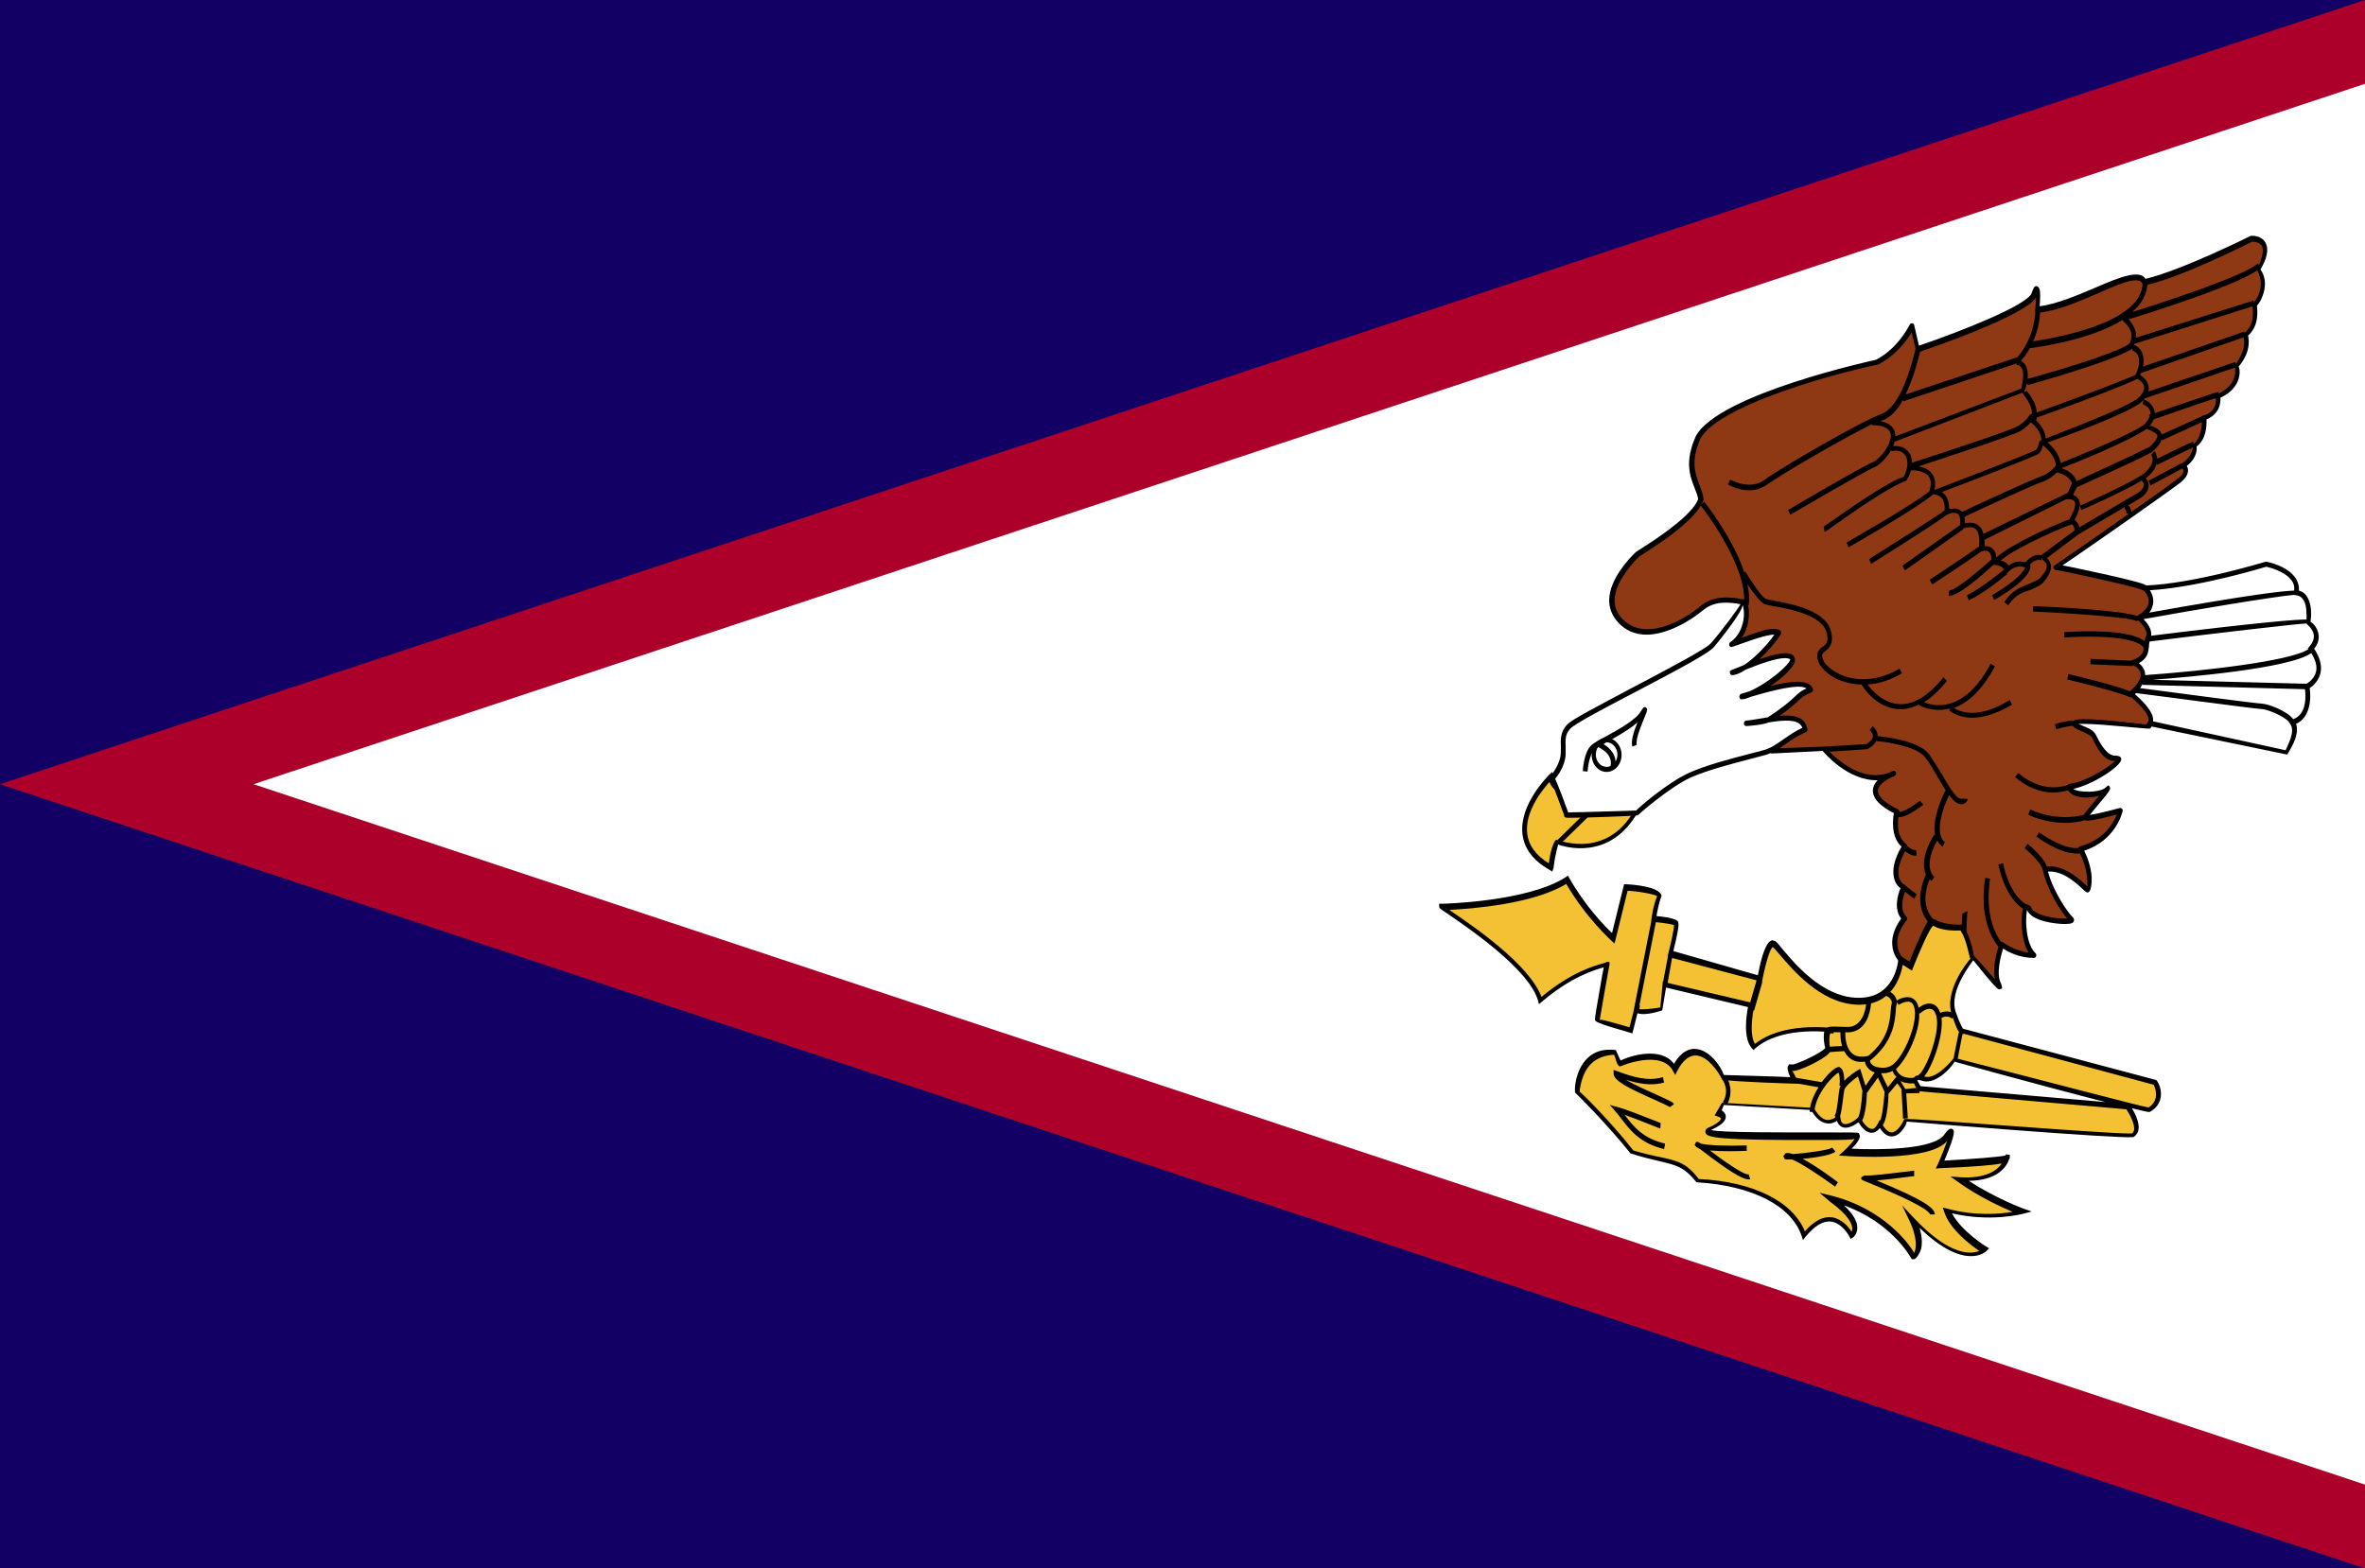 <svg width="202" height="134" viewBox="0 0 202 134" fill="none" xmlns="http://www.w3.org/2000/svg">
<path d="M202 0H0V134H202V0Z" fill="#120065"/>
<path d="M202 0L0 67L202 134V0Z" fill="#AC002B"/>
<path fill-rule="evenodd" clip-rule="evenodd" d="M202 7.16V126.84L21.654 67L202 7.16Z" fill="white"/>
<path fill-rule="evenodd" clip-rule="evenodd" d="M162.408 82.029C162.408 82.029 160.943 80.671 162.68 78.449C161.73 77.523 162.598 75.795 162.598 75.795C162.598 75.795 160.997 75.116 162.68 72.308C161.459 71.382 162.001 69.345 162.001 69.345C162.001 69.345 158.04 67.679 161.784 66.074C158.718 67.586 155.842 64.006 155.842 64.006L151.364 64.16C150.604 59.932 144.716 63.605 149.085 51.446C147.945 51.23 146.67 50.828 145.394 51.908C144.119 52.958 140.51 55.242 138.366 52.958C136.222 50.674 139.777 47.403 139.831 47.341C139.886 47.279 144.58 44.533 145.258 42.712C145.204 41.354 143.712 40.274 145.041 37.311C146.588 34.503 156.004 31.849 160.292 30.923C162.381 29.843 163.304 27.806 163.304 27.806L163.765 29.781C163.765 29.781 173.263 26.571 173.724 25.059C174.185 23.547 173.941 26.448 173.941 26.448C177.686 26.078 182.435 22.405 183.086 24.072C186.234 23.393 192.258 20.337 192.258 20.337C192.258 20.337 194.32 20.276 192.855 22.837C193.778 24.504 192.584 25.954 192.502 25.954C192.448 25.954 192.909 27.621 191.715 28.546C192.122 29.997 190.983 31.139 190.983 31.139C190.983 31.139 191.525 32.898 189.382 33.793C189.571 35.305 188.188 35.614 188.188 35.614C188.188 35.614 188.405 37.218 187.455 37.897C187.455 39.101 186.397 39.718 186.397 39.718C186.397 39.718 187.075 40.181 186.125 40.922C185.175 41.693 175.488 48.452 175.488 48.39C175.488 48.328 182.57 49.841 183.059 50.149C183.52 50.458 188.866 54.501 188.866 54.501L183.466 62.093C183.466 62.093 177.442 61.321 177.17 61.722C176.899 62.093 178.446 62.247 178.771 62.864C179.097 63.481 179.64 64.932 180.698 64.778C181.756 64.623 178.69 66.969 176.682 67.216C176.682 68.049 179.233 68.141 179.884 67.432C180.562 66.753 178.283 69.407 178.012 69.777C177.74 70.147 181.024 69.252 181.024 69.252C181.024 69.252 180.481 71.752 177.605 72.524C178.744 74.653 178.283 76.011 178.202 76.011C178.147 76.011 176.329 73.882 174.592 74.252C175.054 76.32 176.465 78.202 176.872 78.511C177.279 78.82 173.724 78.727 173.263 77.585C172.801 76.443 172.394 80.332 173.67 81.535C172.204 81.597 170.929 80.609 170.929 80.609C170.929 80.609 170.061 82.893 170.658 84.035C171.255 85.177 168.595 81.751 168.595 81.751L163.521 84.189L162.408 82.029Z" fill="#8F3814"/>
<path d="M170.766 84.529C170.658 84.529 170.495 84.498 168.46 81.937L163.602 84.436C163.521 84.498 163.412 84.436 163.358 84.344L162.218 82.153C162.218 82.153 161.676 81.628 161.621 80.733C161.567 79.992 161.839 79.252 162.381 78.48C161.73 77.647 162.11 76.382 162.327 75.888C162.137 75.764 161.893 75.487 161.784 75.055C161.594 74.345 161.784 73.419 162.408 72.339C161.486 71.475 161.676 69.993 161.757 69.469C161.269 69.222 159.993 68.543 159.966 67.586C159.966 67.247 160.102 66.938 160.373 66.66C157.795 66.722 155.76 64.253 155.679 64.16L151.337 64.376C151.228 64.346 151.147 64.315 151.12 64.191C150.876 62.895 150.116 62.401 149.329 61.877C147.646 60.797 145.91 59.685 148.759 51.631H148.705C147.592 51.415 146.398 51.353 145.476 52.124C144.336 53.081 142.355 54.223 140.645 54.223C139.669 54.223 138.854 53.884 138.203 53.174C137.688 52.618 137.443 51.97 137.443 51.26C137.47 49.47 139.153 47.711 139.669 47.218C139.696 47.187 139.723 47.156 139.967 47.002C143.712 44.656 144.797 43.329 145.041 42.65C145.014 42.372 144.879 42.033 144.716 41.632C144.336 40.644 143.875 39.41 144.851 37.249C146.832 33.639 160.102 30.768 160.238 30.738C162.191 29.719 163.087 27.744 163.114 27.744C163.141 27.651 163.223 27.621 163.331 27.621C163.412 27.621 163.494 27.682 163.494 27.775L163.901 29.534C167.537 28.299 173.209 26.047 173.534 25.028C173.67 24.627 173.751 24.442 173.941 24.442C174.213 24.534 174.321 24.689 174.213 26.17C175.786 25.954 177.523 25.183 179.07 24.534C181.132 23.64 182.76 23.022 183.249 23.825C186.369 23.084 192.177 20.183 192.231 20.152C192.475 20.121 193.235 20.152 193.533 20.8C193.778 21.325 193.642 22.066 193.072 23.022C193.723 23.948 193.398 24.997 193.153 25.522C193.153 25.553 192.964 25.923 192.774 26.108C192.828 26.695 192.909 27.898 192.014 28.67C192.312 30.09 191.335 31.17 191.2 31.324C191.308 31.355 191.661 33.052 189.653 33.978C189.707 35.089 188.975 35.645 188.459 35.83C188.486 36.324 188.459 37.527 187.618 38.144C187.699 38.978 187.102 39.564 186.777 39.811C186.831 39.903 186.885 40.027 186.885 40.181C186.885 40.521 186.695 40.829 186.315 41.169C185.637 41.724 178.256 46.909 176.166 48.298C177.876 48.637 182.788 49.687 183.222 49.964C183.683 50.273 188.839 54.13 189.056 54.316C189.11 54.346 189.137 54.408 189.137 54.47C189.137 54.532 189.137 54.593 189.083 54.655L183.656 62.247C183.439 62.309 179.613 61.846 177.984 61.846C177.74 61.846 177.577 61.846 177.496 61.877C177.605 61.877 177.767 61.938 177.876 62C178.31 62.185 178.799 62.37 178.988 62.741L179.151 63.049C179.45 63.667 180.047 64.593 180.671 64.562C181.078 64.562 181.159 64.716 181.186 64.839C181.214 65.457 178.717 67.061 177.089 67.401C177.523 67.74 179.396 67.74 179.857 67.277C179.884 67.247 180.074 67.092 180.101 67.092C180.345 67.401 180.345 67.401 179.206 68.759C178.934 69.067 178.69 69.407 178.5 69.623C179.368 69.499 181.051 69.037 181.051 69.037C181.105 69.006 181.187 69.037 181.241 69.098C181.295 69.16 181.322 69.222 181.295 69.314C181.268 69.407 180.725 71.814 178.012 72.678C178.907 74.499 178.663 75.795 178.5 76.104C178.473 76.165 178.364 76.258 178.283 76.258C178.229 76.258 178.039 76.104 178.012 76.073C177.577 75.672 176.275 74.345 174.918 74.468C175.434 76.32 176.682 78.048 177.035 78.357C177.116 78.418 177.17 78.573 177.143 78.665C177.089 78.85 176.953 78.943 176.356 78.943C175.596 78.943 173.534 78.727 173.127 77.739C173.127 77.77 173.019 78.357 173.073 79.128C173.1 79.622 173.236 80.856 173.86 81.443C173.914 81.504 173.941 81.597 173.914 81.69C173.887 81.782 173.806 81.844 173.724 81.844C172.476 81.844 171.499 81.319 171.092 81.042C170.902 81.628 170.468 83.202 170.902 84.004C170.929 84.066 171.038 84.375 170.983 84.467L170.766 84.529ZM161.621 66.382C160.807 66.753 160.373 67.185 160.4 67.586C160.4 68.265 161.649 68.944 162.083 69.129C162.191 69.16 162.246 69.283 162.218 69.407C162.218 69.438 161.73 71.32 162.815 72.123C162.87 72.153 162.897 72.215 162.897 72.277C162.897 72.339 162.897 72.4 162.87 72.462C162.273 73.481 162.029 74.345 162.191 74.962C162.327 75.456 162.707 75.61 162.707 75.61C162.761 75.641 162.815 75.672 162.815 75.764C162.843 75.826 162.843 75.888 162.815 75.95C162.815 75.98 162.029 77.554 162.843 78.326C162.87 78.357 162.897 78.418 162.897 78.48C162.897 78.542 162.87 78.603 162.843 78.634C162.273 79.344 162.001 80.054 162.056 80.702C162.11 81.443 162.544 81.875 162.571 81.875L163.657 83.973L168.568 81.628C169.301 82.4 169.979 83.202 170.414 83.696C170.088 82.461 170.766 80.702 170.793 80.609C170.821 80.548 170.875 80.486 170.929 80.486C170.983 80.455 171.038 80.486 171.092 80.517C171.092 80.517 172.069 81.258 173.263 81.381C172.584 80.27 172.584 78.295 172.801 77.585C172.991 76.999 173.453 77.4 173.507 77.554C173.751 78.171 175.325 78.48 176.383 78.48C176.465 78.48 176.519 78.48 176.573 78.48C175.976 77.801 174.891 76.104 174.484 74.345C174.457 74.283 174.484 74.221 174.511 74.159C174.538 74.098 174.592 74.067 174.647 74.067C176.221 73.727 177.794 75.27 178.283 75.733C178.256 75.672 178.473 74.437 177.523 72.647C177.496 72.586 177.496 72.493 177.523 72.431C177.55 72.37 177.605 72.308 177.659 72.308C179.748 71.752 180.535 70.271 180.807 69.592C180.128 69.777 178.744 70.117 178.256 70.117C178.174 70.117 177.957 70.024 177.93 69.931C177.903 69.839 177.903 69.716 177.957 69.623C178.066 69.469 178.5 68.944 178.934 68.419C179.043 68.265 179.178 68.141 179.287 67.987C178.066 68.327 176.573 68.111 176.573 67.185C176.573 67.061 176.655 66.969 176.763 66.969C178.364 66.784 180.671 65.179 180.834 64.808L180.644 65.025C179.694 65.025 179.151 63.944 178.826 63.296L178.69 63.019C178.554 62.803 178.12 62.617 177.767 62.463C177.36 62.278 177.089 62.185 177.035 61.938C177.008 61.877 177.062 61.691 177.089 61.63C177.17 61.506 177.36 61.445 178.012 61.445C179.694 61.445 183.412 61.907 183.547 61.938L188.649 54.624C187.699 53.914 183.439 50.705 183.032 50.427C182.652 50.18 176.085 48.73 175.596 48.699C175.515 48.699 175.461 48.637 175.407 48.575C175.379 48.514 175.379 48.421 175.407 48.359C175.814 48.112 185.04 41.693 186.098 40.829C186.369 40.613 186.505 40.397 186.505 40.243C186.505 40.089 186.369 39.996 186.369 39.996C186.315 39.965 186.261 39.873 186.261 39.78C186.261 39.687 186.315 39.626 186.369 39.595C186.369 39.595 187.319 39.039 187.319 37.99C188.242 37.188 188.052 35.737 188.052 35.737C188.025 35.614 188.106 35.49 188.215 35.49C188.269 35.49 189.436 35.212 189.246 33.916C189.246 33.824 189.3 33.7 189.382 33.669C191.308 32.836 190.874 31.355 190.874 31.293C190.928 31.046 191.959 29.997 191.607 28.701C191.58 28.608 191.607 28.485 191.688 28.454C192.556 27.806 192.448 26.664 192.394 26.232C192.394 26.17 192.394 25.954 192.448 25.892C192.529 25.831 193.642 24.596 192.774 23.053C193.235 22.004 193.371 21.417 193.208 21.047C193.018 20.646 192.421 20.646 192.367 20.646C192.177 20.738 186.342 23.701 183.222 24.38C183.113 24.38 183.032 24.349 183.005 24.257C182.95 24.133 182.842 23.948 182.435 23.948C181.729 23.948 180.59 24.442 179.26 25.028C177.605 25.738 175.759 26.571 174.05 26.726C173.995 26.726 173.941 26.695 173.887 26.664C173.833 26.602 173.833 26.54 173.833 26.479C173.86 26.139 173.887 25.738 173.914 25.429C172.747 27.065 164.878 29.75 163.955 30.059C163.901 30.09 163.847 30.059 163.792 30.028C163.684 29.935 163.63 29.904 163.63 29.843L163.277 28.392C162.87 29.071 161.947 30.367 160.427 31.139C155.082 32.281 146.67 34.904 145.259 37.434C144.363 39.41 144.797 40.459 145.15 41.416C145.313 41.848 145.476 42.249 145.503 42.712C145.069 43.915 143.359 45.428 140.238 47.403L139.994 47.557C139.017 48.514 137.932 49.995 137.905 51.26C137.905 51.847 138.095 52.371 138.529 52.834C139.099 53.452 139.831 53.76 140.7 53.76C142.843 53.76 145.041 51.97 145.286 51.754C146.29 50.921 147.619 50.952 148.813 51.199L149.112 51.26C149.166 51.26 149.22 51.322 149.247 51.384C149.275 51.446 149.275 51.507 149.247 51.569C146.398 59.469 147.918 60.457 149.546 61.506C150.36 62.031 151.201 62.587 151.5 63.944L155.814 63.79C155.977 63.883 157.904 66.228 160.183 66.228C160.617 66.228 161.024 66.135 161.432 65.981L161.676 65.858C161.784 65.827 161.893 65.858 161.947 65.981C161.974 66.105 161.947 66.228 161.839 66.29L161.621 66.382Z" fill="black"/>
<path fill-rule="evenodd" clip-rule="evenodd" d="M123.143 77.492C123.251 77.492 130.524 77.369 133.861 75.178C135.517 78.171 137.796 80.208 137.796 80.208L138.881 75.857C138.881 75.857 141.486 75.98 141.731 76.659C141.378 77.462 141.242 78.542 141.242 78.542C141.242 78.542 143.033 78.665 143.142 78.943C143.25 79.221 142.653 81.504 142.653 81.504L150.279 83.541C150.279 83.541 150.876 80.146 151.473 80.548C152.069 80.949 154.675 85.146 158.365 85.424C162.056 85.701 162.3 81.906 162.3 81.906L163.141 82.461C163.141 82.461 164.688 78.665 164.932 78.665C165.176 78.665 165.529 79.221 167.564 79.221C168.161 80.023 168.405 81.936 168.405 81.936C168.405 81.936 166.153 84.529 166.859 86.535C167.564 88.572 167.7 88.016 167.7 88.016L184.144 92.491C184.144 92.491 184.985 93.972 183.547 94.806C183.547 94.929 166.994 90.454 166.994 90.454C166.994 90.454 165.448 92.491 164.254 92.09C163.06 91.689 163.901 92.892 163.901 92.892L181.756 94.528C181.756 94.528 183.059 96.41 182.109 96.966C180.915 97.12 162.815 95.608 162.815 95.608C162.815 95.608 161.757 98.2 160.563 96.009C159.749 97.49 158.772 95.608 158.772 95.608C158.772 95.608 157.225 96.966 156.981 95.484C155.679 96.565 154.837 94.806 154.837 94.806L147.212 94.25L146.724 95.052C146.724 95.052 148.026 95.454 146.018 96.41C143.983 97.367 158.175 96.966 158.528 97.089C158.881 97.213 157.578 98.447 157.578 98.447C157.578 98.447 164.823 99.003 166.153 97.244C167.456 95.484 165.665 99.558 165.665 99.558C165.665 99.558 171.39 99.281 171.39 99.034C171.39 98.756 171.255 101.07 167.347 100.793C169.735 102.552 172.693 103.632 172.693 103.632C172.693 103.632 169.735 104.434 166.262 103.508C166.859 105.268 169.464 106.903 169.464 106.903C169.464 106.903 167.564 108.786 163.277 104.187C164.471 106.625 163.521 107.582 163.385 107.304C163.277 107.027 161.241 103.663 156.493 102.428C159.45 104.589 158.148 105.545 158.148 105.545C158.148 105.545 156.601 102.428 154.105 105.545C153.155 102.706 149.464 101.07 144.933 100.793C143.495 98.91 142.653 99.435 139.343 98.355C137.443 95.917 134.702 93.201 134.702 93.201C134.702 93.201 134.811 89.559 138.04 89.96C138.393 91.164 138.393 90.763 138.393 90.763C138.393 90.763 141.975 89.281 143.033 91.287C144.58 88.17 146.724 90.824 147.076 91.905C148.108 92.09 153.263 92.244 153.263 92.244C153.263 92.244 152.666 91.04 153.019 91.164C153.372 91.287 156.221 89.96 156.113 89.528C156.004 89.127 155.869 87.769 156.357 87.893C156.845 88.016 152.314 87.214 149.817 89.374C148.976 88.417 149.573 85.856 149.573 85.856L142.192 84.097L141.839 86.257C141.839 86.257 139.695 86.658 139.831 86.133C139.94 85.578 139.343 88.016 139.343 88.016C139.343 88.016 136.493 87.214 136.493 87.059C136.493 86.905 137.335 82.183 137.335 82.307C137.335 82.43 134.947 82.585 131.609 85.424C130.632 82.091 123.143 77.616 123.143 77.492Z" fill="#F4C034"/>
<path d="M163.439 107.583H163.304L163.195 107.429C163.168 107.398 161.567 104.435 157.496 102.985C158.256 103.694 158.636 104.312 158.636 104.898C158.636 105.453 158.283 105.731 158.256 105.731L158.066 105.855L157.958 105.639C157.958 105.639 157.361 104.497 156.411 104.373C155.733 104.281 155 104.713 154.213 105.669L153.996 105.947L153.887 105.608C153.019 103.015 149.654 101.287 144.905 101.009C143.82 99.682 143.196 99.559 141.785 99.219C141.134 99.065 140.319 98.88 139.261 98.54C137.307 96.072 134.567 93.356 134.539 93.356C134.458 93.109 134.539 91.442 135.571 90.424C136.195 89.807 137.009 89.591 138.013 89.714C138.257 90.27 138.366 90.516 138.42 90.609C139.288 90.177 141.866 89.406 142.979 90.887C143.63 89.776 144.363 89.56 144.851 89.622C146.045 89.714 146.995 91.134 147.239 91.844C147.945 91.874 151.744 91.967 152.911 92.029C152.585 91.288 152.693 91.134 152.748 91.041L152.829 90.918L153.046 90.949C153.345 91.01 155.706 89.899 155.895 89.529C155.841 89.406 155.706 88.634 155.814 88.14C152.531 87.955 150.767 88.819 149.898 89.591L149.763 89.714L149.627 89.56C148.867 88.696 149.166 86.721 149.301 86.042L142.3 84.375L141.975 86.319C141.269 86.566 140.319 86.751 139.858 86.566C139.722 87.153 139.478 88.079 139.478 88.079L139.424 88.294L139.234 88.233C136.222 87.369 136.222 87.276 136.222 87.06C136.222 86.968 136.358 86.134 136.629 84.591C136.792 83.604 136.9 83.017 136.982 82.647C136.222 82.863 134.241 83.418 131.663 85.61L131.446 85.795L131.365 85.486C130.605 82.801 125.368 79.252 123.658 78.079C122.925 77.586 122.925 77.586 122.925 77.431V77.215H123.142C123.224 77.215 130.469 77.061 133.753 74.932L133.915 74.808L134.024 74.993C135.354 77.37 137.063 79.129 137.687 79.715L138.718 75.549H138.881C139.532 75.58 141.649 75.734 141.92 76.505C141.676 77.184 141.541 77.925 141.486 78.265C143.169 78.419 143.304 78.697 143.332 78.758C143.44 78.974 143.277 79.838 142.924 81.258L150.143 83.326C150.305 82.493 150.685 80.672 151.228 80.394L151.337 80.332L151.608 80.394C151.771 80.487 151.961 80.734 152.286 81.135C153.345 82.4 155.597 85.054 158.419 85.239C161.893 85.486 162.137 82.061 162.137 81.937L162.164 81.567L163.086 82.153C164.606 78.45 164.823 78.45 164.959 78.45L165.285 78.573C165.556 78.728 166.126 79.005 167.591 79.005C168.378 79.931 168.622 81.844 168.622 81.906C168.541 82.122 166.397 84.591 167.048 86.474C167.483 87.708 167.672 87.893 167.672 87.893L184.171 92.276C184.307 92.399 184.714 93.109 184.524 93.88C184.415 94.343 184.09 94.745 183.628 94.991C183.601 95.022 183.574 95.053 182.082 94.683C182.38 95.146 182.76 95.948 182.652 96.534C182.597 96.812 182.434 97.028 182.217 97.152C180.969 97.306 163.901 95.917 162.842 95.825C162.924 95.917 162.381 97.059 161.621 97.09C161.241 97.121 160.888 96.874 160.563 96.38C160.346 96.658 160.102 96.781 159.857 96.781C159.342 96.781 158.935 96.226 158.745 95.886C158.446 96.102 157.822 96.504 157.334 96.288C157.144 96.195 156.981 96.041 156.9 95.763C156.574 95.979 156.221 96.041 155.895 95.948C155.136 95.763 154.729 94.868 154.701 94.837L147.239 94.405L147.049 94.868C147.212 94.961 147.375 95.115 147.402 95.362C147.429 95.763 147.049 96.133 146.154 96.534C146.534 96.781 152.748 96.751 155.733 96.751C157.985 96.751 158.528 96.751 158.663 96.781L158.772 96.812L158.853 97.028C158.88 97.244 158.663 97.645 158.148 98.139C160.427 98.263 165.095 98.232 166.044 96.967C166.316 96.596 166.533 96.319 166.777 96.473C166.913 96.565 167.103 96.72 166.071 99.158C168.351 99.034 170.793 98.849 171.282 98.726L171.309 98.633L171.661 98.664V98.88C171.661 98.942 171.661 98.972 171.607 99.034C171.39 99.682 170.63 100.855 168.161 100.886C170.359 102.336 172.801 103.262 172.828 103.262L173.534 103.509L172.828 103.694C172.72 103.725 170.006 104.435 166.723 103.663C167.51 105.176 169.626 106.503 169.653 106.503L169.898 106.657L169.681 106.873C169.599 106.966 167.808 108.632 163.955 104.898C164.335 106.163 164.063 106.842 163.955 107.027C163.738 107.459 163.602 107.583 163.439 107.583ZM155.407 101.904L156.52 102.182C160.834 103.293 163.059 106.225 163.494 107.058C163.494 106.996 163.548 106.935 163.575 106.811C163.656 106.534 163.765 105.731 163.086 104.281L162.462 102.985L163.412 104.003C166.587 107.398 168.405 107.151 169.056 106.873C168.324 106.379 166.56 105.052 166.071 103.571L165.936 103.17L166.316 103.262C168.677 103.91 170.82 103.725 171.906 103.54C170.875 103.108 168.894 102.182 167.238 100.979L166.587 100.516L167.347 100.577C169.681 100.732 170.603 99.96 170.983 99.405C170.305 99.528 168.839 99.682 165.692 99.806L165.339 99.837L165.502 99.497C165.827 98.787 166.126 97.985 166.316 97.46C164.932 99.281 157.876 98.787 157.578 98.757L157.062 98.726L157.469 98.355C157.958 97.923 158.365 97.399 158.419 97.275C158.365 97.399 157.062 97.399 155.706 97.399C146.751 97.43 145.747 97.213 145.665 96.751C145.611 96.473 145.882 96.349 145.991 96.319C146.995 95.856 146.995 95.578 146.995 95.578C146.995 95.516 146.859 95.424 146.724 95.393L146.452 95.3L147.076 94.22L154.864 94.652C155.027 94.775 155.38 95.516 155.95 95.67C156.221 95.732 156.547 95.639 156.872 95.393L157.144 95.177L157.198 95.547C157.252 95.948 157.415 96.01 157.469 96.01C157.822 96.164 158.473 95.701 158.663 95.516L158.853 95.362L158.962 95.578C159.07 95.825 159.477 96.442 159.857 96.442C160.074 96.504 160.237 96.288 160.4 95.979L160.563 95.67L160.726 95.979C160.997 96.504 161.323 96.751 161.594 96.751C162.082 96.72 162.517 95.917 162.652 95.609C163.005 95.485 179.395 96.843 181.865 96.843C181.973 96.843 182.055 96.843 182.109 96.843C182.163 96.781 182.244 96.689 182.272 96.565C182.38 96.041 181.837 95.084 181.62 94.775L163.901 93.232C163.629 92.924 163.304 92.399 163.494 92.06C163.656 91.782 164.063 91.874 164.335 91.967C165.23 92.276 166.451 90.949 166.858 90.424L167.293 88.233L167.374 88.264C167.211 88.048 167.021 87.616 166.723 86.751C165.99 84.653 168.107 82.122 168.297 81.906C168.215 81.875 167.971 80.209 167.455 79.499C166.044 79.561 165.42 79.252 165.122 79.098C164.877 79.19 164.063 81.011 163.385 82.709L163.304 82.925L162.517 82.431C162.354 83.388 161.594 86.073 158.419 85.826C155.434 85.61 153.128 82.863 152.015 81.567C151.744 81.258 151.527 80.98 151.418 80.919C151.201 80.98 150.794 82.307 150.523 83.758L150.495 83.912H150.523L149.817 86.35L149.763 86.319C149.627 87.091 149.464 88.51 149.898 89.189C150.902 88.387 152.802 87.554 156.248 87.801V87.832L156.438 87.801C156.655 87.862 156.628 88.048 156.628 88.079L156.601 88.294H156.33C156.221 88.449 156.221 89.22 156.33 89.591L156.384 89.714L156.221 89.992C155.787 90.486 153.67 91.566 153.046 91.504C153.182 91.566 153.318 91.936 153.48 92.245L153.67 92.584H153.318C153.1 92.584 148.107 92.43 147.103 92.245C146.724 91.473 145.855 90.27 144.905 90.177C144.281 90.146 143.739 90.578 143.25 91.504L143.087 91.844L142.897 91.504C141.92 89.652 138.528 91.041 138.501 91.072C138.23 91.195 138.149 91.01 137.877 90.115C137.145 90.146 136.439 90.362 135.896 90.887C135.028 91.751 134.919 93.201 134.919 93.294C134.919 93.171 137.66 95.917 139.505 98.294C140.455 98.571 141.269 98.757 141.893 98.88C143.304 99.189 144.064 99.374 145.095 100.732C149.681 100.948 153.1 102.614 154.159 105.207C154.946 104.312 155.706 103.91 156.465 104.003C157.307 104.126 157.904 104.836 158.148 105.237C158.175 105.176 158.202 105.083 158.202 104.96C158.202 104.62 157.958 103.879 156.357 102.707L155.407 101.904ZM167.211 90.455C173.778 92.121 183.086 94.59 183.52 94.621C183.818 94.436 184.035 94.158 184.117 93.819C184.253 93.263 183.954 92.677 183.954 92.677L167.754 88.325L167.645 88.356C167.645 88.356 167.645 88.356 167.618 88.356L167.211 90.455ZM163.819 92.276C163.765 92.276 163.765 92.276 163.765 92.276C163.765 92.337 163.901 92.584 164.036 92.8L179.829 94.158C177.414 93.541 173.452 92.492 166.913 90.702C167.021 90.763 165.474 92.769 164.172 92.337C163.982 92.276 163.873 92.276 163.819 92.276ZM136.71 87.122C136.955 87.122 138.094 87.461 139.18 87.77C139.315 87.214 139.424 86.813 139.505 86.505L141.025 78.789L141.052 78.542C141.052 78.481 141.188 77.4 141.541 76.567C141.432 76.444 140.184 76.166 139.017 76.104L137.904 80.61L137.66 80.394C137.633 80.363 135.435 78.388 133.78 75.518C130.958 77.246 125.666 77.647 123.794 77.74C123.821 77.771 123.848 77.771 123.875 77.802C125.747 79.067 130.605 82.369 131.663 85.177C134.214 83.048 136.168 82.523 136.927 82.307C137.036 82.277 137.117 82.246 137.145 82.246C137.172 82.184 137.226 82.184 137.28 82.184H137.47V82.431C137.47 82.493 137.47 82.523 137.443 82.554C137.334 83.079 136.656 86.968 136.629 87.183C136.683 87.122 136.683 87.122 136.71 87.122ZM140.021 85.918H140.075L140.021 86.227C140.129 86.258 140.971 86.227 141.812 86.073L142.029 83.85H142.056L142.463 81.721H142.436L142.49 81.474C142.762 80.456 143.006 79.252 142.979 79.036C142.87 78.974 142.138 78.851 141.432 78.789L140.021 85.918ZM142.436 83.974L149.491 85.64L150.034 83.758L142.816 81.844L142.436 83.974ZM165.257 103.756H164.85C164.823 103.571 164.226 102.923 159.586 101.04C158.962 100.793 158.935 100.793 158.989 100.577L159.26 100.423C159.613 100.516 162.11 100.176 162.951 100.084C163.276 100.053 163.466 100.022 163.494 100.022V100.485C163.439 100.485 163.249 100.516 162.978 100.546C161.865 100.701 160.943 100.793 160.291 100.855C164.389 102.552 165.257 103.231 165.257 103.756ZM156.737 101.38C155.38 100.392 153.833 99.374 153.073 99.065C152.748 99.065 152.531 99.065 152.449 99.034L152.314 98.787L152.503 98.54C152.639 98.479 152.856 98.51 153.128 98.602C154.159 98.54 156.248 98.263 156.492 98.047L156.764 98.386C156.52 98.664 155.109 98.911 153.969 99.003C155 99.559 156.303 100.485 156.981 101.009L156.737 101.38ZM149.356 100.763C148.759 100.763 147.429 99.868 145.53 98.417C145.367 98.294 145.204 98.17 145.095 98.108C144.987 98.078 144.933 98.016 144.878 97.985L144.743 97.831L144.824 97.645C144.933 97.522 144.933 97.491 145.285 97.707C145.828 97.862 147.619 97.923 149.193 97.862V98.325C148.46 98.355 147.076 98.386 146.045 98.294C147.972 99.744 149.111 100.423 149.356 100.33L149.491 100.763C149.464 100.763 149.437 100.763 149.356 100.763ZM142.138 98.17C140.129 97.707 139.261 96.596 138.501 95.609C138.339 95.393 138.176 95.177 137.986 94.961L137.497 94.405L138.176 94.59C138.881 94.775 140.184 95.3 141.052 95.639C141.459 95.794 141.785 95.917 141.839 95.948L141.812 96.411C141.758 96.411 141.703 96.38 140.916 96.072C140.292 95.825 139.451 95.485 138.746 95.238C138.746 95.269 138.773 95.269 138.8 95.3C139.56 96.288 140.347 97.275 142.219 97.707L142.138 98.17ZM142.626 94.59C142.517 94.498 141.893 94.22 141.351 93.973C138.908 92.893 137.823 92.306 137.823 91.72V91.412L138.094 91.504C139.315 91.967 140.726 92.43 142.029 92.029L142.138 92.492C141.025 92.8 139.912 92.584 138.854 92.245C139.614 92.708 140.862 93.232 141.513 93.541C142.735 94.097 142.924 94.189 142.979 94.343L142.626 94.59Z" fill="black"/>
<path fill-rule="evenodd" clip-rule="evenodd" d="M132.423 66.382C132.423 66.382 127.43 71.258 132.423 74.097C132.667 72.215 133.02 71.937 133.02 71.937C133.02 71.937 137.172 73.696 139.695 69.499C138.637 67.74 136.737 68.419 136.737 68.419C136.737 68.419 132.775 68.419 132.423 66.382Z" fill="#F4C034"/>
<path d="M160.699 96.225L160.536 95.824C160.699 95.701 160.889 94.497 160.97 93.294C160.889 93.108 160.59 92.46 160.4 92.059L159.451 93.386C159.451 93.972 159.315 95.701 158.854 95.948L158.664 95.546C158.826 95.423 159.016 94.343 159.071 93.232L159.098 93.201H159.071C159.044 93.078 158.826 92.368 158.691 91.967C158.202 92.306 157.578 92.831 157.524 93.139C157.497 93.325 157.442 93.602 157.415 93.911C157.28 94.96 157.198 95.608 156.873 95.732L156.71 95.3C156.846 95.176 156.954 94.281 157.008 93.818C157.035 93.51 157.09 93.201 157.117 93.016C157.144 92.923 157.171 92.831 157.225 92.769H157.117C157.171 92.275 157.117 91.72 157.035 91.658C156.71 91.72 155.027 93.448 154.973 95.022L154.566 94.991C154.593 94.281 154.919 93.54 155.326 92.892L153.236 92.522L153.291 92.059L155.597 92.46C156.14 91.72 156.764 91.164 157.035 91.164H157.117L157.307 91.319C157.47 91.534 157.524 91.967 157.524 92.337C157.931 91.905 158.528 91.534 158.664 91.442L158.881 91.319L158.962 91.565C159.152 92.183 159.261 92.553 159.342 92.769L160.129 91.627C159.939 91.565 159.749 91.473 159.613 91.319C159.423 91.133 159.315 90.917 159.288 90.701C158.664 90.794 158.202 90.639 157.85 90.269C157.714 90.146 157.605 89.961 157.524 89.806C157.307 89.806 156.167 89.899 156.167 89.899L156.14 89.436C156.14 89.436 156.954 89.374 157.334 89.374C157.198 88.911 157.198 88.448 157.198 88.201C156.493 88.171 156.33 88.201 156.303 88.201V88.171V88.263L156.031 87.955C156.059 87.708 156.059 87.677 157.687 87.739C158.148 87.769 158.528 87.615 158.826 87.276C159.451 86.566 159.423 85.331 159.423 85.3H159.83C159.83 85.362 159.858 86.782 159.125 87.615C158.772 88.016 158.284 88.232 157.687 88.201C157.66 88.201 157.632 88.201 157.605 88.201C157.605 88.541 157.632 89.436 158.121 89.93C158.447 90.269 158.935 90.362 159.586 90.207C161.296 88.788 161.404 87.306 161.486 86.412C161.513 86.165 161.513 85.949 161.567 85.794C161.703 85.331 161.106 85.085 161.106 85.085L161.242 84.652C161.513 84.745 161.92 85.023 162.001 85.486C162.191 85.362 162.87 85.023 163.358 85.3C163.63 85.455 163.792 85.702 163.874 86.103C164.118 85.918 164.634 85.609 165.095 85.794C165.366 85.887 165.583 86.134 165.719 86.535C165.963 86.442 166.533 86.257 166.994 86.689L166.723 87.029C166.397 86.72 165.936 86.905 165.828 86.967C165.99 88.294 165.285 90.454 164.634 91.565C164.362 91.997 164.145 92.244 163.928 92.275L163.874 91.812C163.928 91.812 164.091 91.689 164.362 91.195C164.959 90.115 165.665 87.955 165.393 86.844C165.312 86.504 165.176 86.288 164.986 86.226C164.634 86.072 164.145 86.442 163.982 86.597L163.928 86.535C164.009 88.14 162.87 90.547 161.893 91.38L161.947 91.349C162.3 92.213 163.331 92.121 163.521 92.059L163.629 92.522C163.44 92.584 162.87 92.615 162.327 92.368L162.734 93.047L163.928 92.923L163.955 93.386L162.815 93.417L162.951 95.546L162.544 95.577L162.408 93.047L162.056 92.553L161.296 93.448C161.296 94.281 161.133 95.978 160.699 96.225ZM160.672 91.689C160.807 91.997 161.079 92.584 161.242 92.892L161.974 91.997C161.839 91.874 161.73 91.72 161.649 91.504C161.323 91.658 160.997 91.72 160.672 91.689ZM160.455 91.195C160.753 91.257 161.133 91.257 161.486 91.072C162.381 90.67 163.738 87.8 163.548 86.288C163.494 85.949 163.385 85.733 163.222 85.64C162.897 85.455 162.354 85.733 162.164 85.856L162.028 85.609C162.028 85.702 162.028 85.794 161.974 85.887C161.947 86.01 161.92 86.195 161.92 86.412C161.839 87.306 161.703 89.004 159.776 90.578C159.749 90.578 159.722 90.578 159.722 90.609C159.722 90.732 159.776 90.856 159.885 90.948C160.02 91.072 160.21 91.164 160.455 91.195ZM147.484 94.405L147.158 94.158C147.782 93.108 147.131 92.275 147.104 92.213L147.402 91.905C147.674 92.306 148.108 93.325 147.484 94.405ZM132.586 74.468L132.342 74.314C130.931 73.511 130.171 72.493 130.035 71.228C129.764 68.728 132.206 66.321 132.315 66.197L132.586 65.95L132.667 66.321C132.939 67.833 135.707 68.172 136.765 68.172C136.738 68.172 138.773 67.493 139.913 69.345C137.525 73.604 133.59 72.339 133.074 72.154C133.102 72.246 132.857 72.74 132.695 74.129L132.586 74.468ZM132.342 66.815C131.745 67.463 130.225 69.345 130.442 71.197C130.551 72.215 131.175 73.079 132.287 73.758C132.505 72.184 132.83 71.814 132.912 71.752C132.939 71.752 132.966 71.752 133.02 71.783L136.222 68.635C135.137 68.543 132.912 68.234 132.342 66.815ZM133.481 71.907C134.73 72.215 137.606 72.586 139.506 69.376C138.529 68.049 136.792 68.635 136.765 68.635C136.765 68.635 136.711 68.635 136.656 68.635L136.738 68.728L133.481 71.907Z" fill="black"/>
<path fill-rule="evenodd" clip-rule="evenodd" d="M132.586 66.444C132.586 66.444 133.264 65.673 133.454 64.778C133.644 63.852 133.183 62.864 133.997 62.031C134.811 61.198 145.367 56.106 146.235 55.118C147.104 54.131 148.705 52.001 148.922 51.538C149.112 51.075 149.736 53.822 147.918 55.026C149.872 54.408 151.147 53.73 151.934 54.038C151.147 55.334 149.003 57.464 147.999 57.464C150.36 56.476 152.477 55.643 153.074 56.167C153.671 56.692 150.197 59.377 148.786 59.501C151.147 58.822 154.268 57.742 154.675 58.883C153.399 59.346 153.806 59.717 151.201 61.383C150.876 61.692 149.193 61.754 149.193 61.754C151.201 61.537 153.942 60.612 154.213 62.278C152.612 62.957 152.015 63.883 150.686 64.253C149.356 64.624 146.262 65.333 144.39 66.136C142.518 66.969 139.777 69.407 139.777 69.407C139.777 69.407 133.834 69.654 133.834 69.561C133.78 69.561 132.64 66.506 132.586 66.444Z" fill="white"/>
<path d="M134.133 69.87C133.726 69.87 133.59 69.87 133.59 69.623C133.536 69.438 132.505 66.722 132.423 66.567C132.342 66.475 132.369 66.352 132.45 66.29C132.45 66.29 133.074 65.549 133.264 64.716C133.319 64.438 133.319 64.129 133.319 63.821C133.292 63.204 133.264 62.494 133.889 61.877C134.268 61.475 136.276 60.426 139.533 58.698C142.409 57.186 145.693 55.457 146.127 54.964C146.995 53.976 148.596 51.847 148.759 51.445C148.786 51.384 148.922 51.26 148.976 51.26C149.22 51.26 149.275 51.6 149.302 51.692C149.465 52.371 149.41 53.575 148.759 54.501C148.976 54.439 149.166 54.346 149.329 54.285C150.523 53.853 151.391 53.575 151.988 53.822C152.042 53.853 152.097 53.914 152.124 53.976C152.151 54.038 152.124 54.13 152.097 54.192C151.744 54.778 151.038 55.612 150.279 56.322C151.608 55.859 152.748 55.612 153.182 56.013C153.236 56.075 153.345 56.352 153.318 56.445C153.236 57.001 152.287 57.895 151.228 58.605C153.074 58.142 154.566 58.05 154.837 58.852C154.865 58.914 154.865 58.976 154.837 59.037C154.81 59.099 154.783 59.13 154.702 59.161C154.132 59.377 153.915 59.562 153.562 59.901C153.236 60.21 152.829 60.58 151.988 61.167C152.205 61.136 152.395 61.136 152.585 61.136C152.992 61.136 154.186 61.136 154.376 62.309C154.376 62.432 154.349 62.525 154.24 62.556C153.508 62.864 152.992 63.234 152.504 63.574C151.934 63.975 151.418 64.346 150.686 64.531L149.519 64.839C147.972 65.24 145.855 65.796 144.444 66.413C142.626 67.216 139.913 69.623 139.886 69.654C139.75 69.715 135.435 69.87 134.133 69.87ZM133.943 69.407C134.784 69.407 139.75 69.252 139.75 69.252C139.75 69.191 142.409 66.845 144.309 66.012C145.747 65.364 147.891 64.808 149.437 64.407L150.604 64.099C151.283 63.913 151.744 63.574 152.314 63.173C152.775 62.864 153.264 62.494 153.942 62.185C153.833 61.877 153.535 61.568 152.585 61.568C152.124 61.568 151.608 61.63 151.066 61.722C150.577 61.938 149.247 62.031 149.166 62.031C149.003 62.031 148.949 61.938 148.949 61.815C148.949 61.691 149.03 61.568 149.139 61.568C149.546 61.537 149.98 61.444 150.414 61.383L150.984 61.29C152.368 60.395 152.884 59.901 153.291 59.531C153.616 59.222 153.833 59.007 154.295 58.821C153.698 58.389 151.418 58.976 149.546 59.531C149.247 59.654 149.003 59.747 148.786 59.747C148.678 59.778 148.569 59.685 148.569 59.562C148.542 59.438 148.623 59.315 148.705 59.284L149.41 59.068C151.011 58.389 152.938 56.723 152.911 56.322C152.857 56.291 152.721 56.229 152.45 56.229C151.663 56.229 150.251 56.754 149.085 57.217C148.65 57.525 148.243 57.679 147.945 57.679C147.836 57.679 147.755 57.587 147.755 57.494C147.728 57.371 147.782 57.278 147.891 57.247L148.976 56.815C149.899 56.198 150.984 55.056 151.554 54.223C151.066 54.223 150.333 54.439 149.437 54.748C148.976 54.902 148.488 55.087 147.945 55.272C147.836 55.303 147.728 55.241 147.701 55.149C147.674 55.056 147.701 54.933 147.782 54.871C148.515 54.377 148.786 53.606 148.895 53.05C149.03 52.34 148.895 51.785 148.84 51.692C148.868 52.155 147.212 54.316 146.371 55.303C145.91 55.828 143.44 57.155 139.668 59.13C137.118 60.457 134.486 61.846 134.133 62.247C133.671 62.71 133.699 63.234 133.726 63.852C133.726 64.191 133.753 64.531 133.671 64.87C133.509 65.642 133.047 66.29 132.83 66.537C133.074 67.061 133.726 68.79 133.943 69.407Z" fill="black"/>
<path d="M135.598 65.919L135.191 65.888C135.191 65.827 135.272 64.253 135.924 63.666C136.141 63.481 136.602 63.203 137.199 62.895C138.284 62.309 139.75 61.475 140.157 60.766C140.32 60.488 140.428 60.333 140.591 60.457C140.754 60.58 140.7 60.704 140.537 61.105C140.32 61.63 139.641 63.203 139.804 63.636L139.424 63.79C139.288 63.358 139.506 62.586 139.858 61.722C139.153 62.339 138.203 62.864 137.389 63.327C137.226 63.419 137.09 63.481 136.955 63.574C137.525 63.913 138.203 64.592 137.932 65.611L137.552 65.487C137.823 64.407 136.602 63.883 136.548 63.852L136.575 63.79C136.412 63.882 136.303 63.975 136.222 64.037C135.761 64.407 135.625 65.518 135.598 65.919Z" fill="black"/>
<path d="M137.226 65.951C136.52 65.951 135.95 65.302 135.95 64.5C135.95 63.698 136.52 63.05 137.226 63.05C137.931 63.05 138.501 63.698 138.501 64.5C138.501 65.302 137.931 65.951 137.226 65.951ZM137.226 63.42C136.71 63.42 136.303 63.883 136.303 64.469C136.303 65.055 136.71 65.519 137.226 65.519C137.741 65.519 138.148 65.055 138.148 64.469C138.148 63.914 137.741 63.42 137.226 63.42Z" fill="black"/>
<path fill-rule="evenodd" clip-rule="evenodd" d="M183.628 61.784L195.188 64.315C195.188 64.315 196.463 62.648 195.785 61.722C197.522 61.259 197.06 58.698 197.06 58.698C197.06 58.698 199.068 57.71 197.386 55.427C198.526 54.13 197.115 53.143 197.115 53.143C197.115 53.143 197.576 50.859 196.11 50.643C196.518 48.822 193.56 48.205 193.56 48.205C193.56 48.205 187.481 50.088 183.194 50.242C184.605 51.847 182.651 52.834 182.651 52.834C182.651 52.834 183.791 53.76 183.465 54.501C183.14 55.272 183.655 56.106 182.19 56.63C184.116 57.618 181.973 59.284 181.973 59.284C181.973 59.284 184.144 60.951 183.628 61.784Z" fill="white"/>
<path d="M170.766 80.98C168.839 78.696 169.545 75.147 169.572 74.993L169.979 75.085C169.979 75.116 169.301 78.572 171.065 80.64L170.766 80.98ZM167.591 79.776C167.537 79.653 167.51 79.498 167.618 78.048L168.053 77.832L168.025 78.079C167.971 78.974 167.944 79.467 167.971 79.591L167.591 79.776ZM164.823 78.912C163.304 77.338 164.335 75.054 164.498 74.715C163.874 73.326 165.149 71.413 165.203 71.32L165.285 71.382C164.986 69.962 165.963 67.894 166.18 67.524C165.99 67.215 165.773 66.845 165.556 66.475C165.176 65.827 164.796 65.148 164.416 64.685C163.656 63.697 160.699 63.327 160.292 63.327V63.234C160.102 63.697 159.559 63.975 159.505 64.006L155.841 64.253L155.814 63.79L159.423 63.574C159.505 63.512 159.912 63.265 159.966 62.956C159.993 62.771 159.912 62.586 159.695 62.37L159.966 62.031C160.237 62.309 160.373 62.586 160.373 62.895C160.861 62.926 163.846 63.265 164.742 64.407C165.095 64.901 165.502 65.58 165.909 66.228C166.397 67.092 166.94 67.956 167.238 68.141C167.401 68.234 167.51 68.265 167.591 68.234L168.08 68.265C168.08 68.296 167.998 68.543 167.754 68.666C167.564 68.758 167.32 68.728 167.048 68.543C166.886 68.419 166.696 68.203 166.479 67.925C165.963 68.975 165.176 71.227 166.126 71.968L165.909 72.338C165.719 72.184 165.556 71.999 165.475 71.783C165.149 72.338 164.308 74.067 165.23 74.931L164.959 75.27C164.905 75.209 164.878 75.178 164.823 75.116C164.552 75.702 164.009 77.369 165.149 78.572L164.823 78.912ZM172.937 77.739C171.2 76.721 170.712 73.974 170.685 73.851L171.092 73.758C171.092 73.789 171.553 76.412 173.127 77.307L172.937 77.739ZM163.494 76.782L162.517 76.042L162.734 75.671L163.711 76.412L163.494 76.782ZM174.457 74.283C174.429 73.882 173.534 72.987 172.937 72.462L173.181 72.091C173.453 72.308 174.809 73.48 174.864 74.221L174.457 74.283ZM163.602 73.11C163.032 73.11 162.49 72.524 162.435 72.431L162.707 72.091C162.842 72.246 163.331 72.709 163.656 72.616L163.711 73.079C163.684 73.11 163.629 73.11 163.602 73.11ZM177.36 72.925C175.868 72.925 174.022 71.536 173.941 71.474L174.158 71.104C174.185 71.135 176.329 72.709 177.686 72.431L177.767 72.894C177.631 72.925 177.496 72.925 177.36 72.925ZM176.41 70.302C174.619 70.302 173.317 69.653 173.235 69.592L173.398 69.16C173.425 69.16 175.569 70.271 178.093 69.592L178.174 70.055C177.55 70.24 176.953 70.302 176.41 70.302ZM162.245 69.808C162.137 69.808 162.028 69.777 161.947 69.746L162.137 69.345C162.462 69.53 163.765 68.604 163.982 68.419L164.281 68.758C164.253 68.728 163.005 69.808 162.245 69.808ZM175.379 67.709C173.507 67.709 172.177 66.444 172.123 66.382L172.394 66.043C172.421 66.073 174.294 67.864 176.627 67.061L176.736 67.493C176.248 67.647 175.786 67.709 175.379 67.709ZM195.351 64.469L183.276 61.969L183.466 61.66C183.493 61.63 183.52 61.537 183.52 61.413C183.439 60.827 182.462 59.932 182 59.531L181.946 59.593C181.702 59.377 179.015 58.636 176.573 58.05L176.655 57.587C177.713 57.834 180.861 58.605 181.919 59.068C182.19 58.852 182.896 58.173 182.842 57.587C182.814 57.278 182.597 57.031 182.163 56.815V56.908C182.163 56.908 178.663 56.753 178.554 56.753V56.291C178.608 56.291 181.322 56.414 182 56.445L182.163 56.383C182.923 56.105 183.059 55.766 183.113 55.365C182.57 54.377 178.771 54.285 176.329 54.47L176.302 54.007C176.899 53.976 181.756 53.636 183.167 54.778C183.194 54.655 183.222 54.501 183.303 54.346C183.493 53.883 182.896 53.235 182.597 52.988L182.516 53.081C182.136 52.772 177.659 52.433 173.643 52.248L173.67 51.785C176.003 51.877 181.132 52.155 182.516 52.618L182.597 52.587C182.597 52.587 183.411 52.155 183.52 51.507C183.574 51.167 183.411 50.766 183.086 50.396L182.76 50.026H183.221C187.428 49.871 193.479 47.989 193.533 47.989C193.696 47.989 195.514 48.39 196.138 49.501C196.301 49.81 196.382 50.118 196.355 50.458C196.681 50.55 196.925 50.736 197.088 51.044C197.468 51.692 197.414 52.618 197.359 53.019C197.359 53.081 197.359 53.112 197.332 53.143C197.386 53.081 197.956 53.544 198.038 54.254C198.092 54.655 197.956 55.056 197.658 55.426C198.146 56.167 198.336 56.877 198.201 57.494C198.038 58.204 197.522 58.636 197.278 58.79C197.414 59.747 197.305 61.321 196.111 61.846C196.491 62.895 195.378 64.376 195.351 64.469ZM183.9 61.63L195.216 64.098C195.351 63.759 196.084 62.494 195.623 61.876L195.46 61.63C194.944 61.105 193.56 60.58 193.18 60.58C192.719 60.58 182.869 59.253 182.462 59.222V59.191C182.435 59.222 182.38 59.284 182.353 59.315C182.814 59.716 183.791 60.611 183.9 61.383C183.9 61.444 183.9 61.537 183.9 61.63ZM182.787 58.79C185.799 59.191 192.828 60.117 193.18 60.117C193.642 60.117 195.324 60.704 195.867 61.444C197.034 61.043 196.952 59.438 196.871 58.883L183.004 58.513V58.42C182.95 58.574 182.869 58.667 182.787 58.79ZM183.846 58.081L197.007 58.42C197.169 58.327 197.685 57.988 197.821 57.371C197.929 56.908 197.766 56.383 197.414 55.797C195.568 57.124 186.695 57.864 183.846 58.081ZM182.679 56.661C183.004 56.908 183.194 57.216 183.221 57.587C183.221 57.617 183.221 57.648 183.221 57.679C188.106 57.34 195.758 56.476 197.169 55.457L197.115 55.395L197.251 55.241C197.522 54.933 197.658 54.593 197.631 54.285C197.576 53.729 197.034 53.328 197.034 53.328C197.034 53.297 197.007 53.297 197.007 53.266C196.437 53.266 188.73 54.161 183.601 54.809C183.574 54.933 183.547 55.087 183.547 55.241C183.493 55.704 183.439 56.26 182.679 56.661ZM183.086 52.896C183.384 53.204 183.818 53.76 183.737 54.315C193.452 53.112 196.192 52.927 197.007 52.927C197.007 52.464 197.034 51.754 196.762 51.291C196.627 51.044 196.41 50.89 196.111 50.859L195.894 50.828C194.402 50.952 187.645 52.062 183.086 52.896ZM183.629 50.427C183.873 50.828 183.954 51.198 183.9 51.6C183.846 51.877 183.737 52.124 183.574 52.34C192.041 50.828 194.917 50.489 195.948 50.458C195.975 50.18 195.948 49.933 195.813 49.717C195.27 48.76 193.56 48.421 193.56 48.421C193.56 48.421 187.862 50.18 183.629 50.427ZM175.623 62.309L175.515 61.876C176.573 61.537 177.197 61.506 177.387 61.722L177.089 62.031C176.98 61.969 176.248 62.123 175.623 62.309ZM168.46 61.321C167.184 61.321 166.533 60.734 166.479 60.673L166.587 60.519C165.068 60.92 163.928 60.272 163.901 60.241L163.928 60.179C163.304 60.488 162.68 60.642 162.055 60.58C160.156 60.426 159.043 58.574 159.016 58.513L159.043 58.482C158.284 58.482 157.524 58.297 156.845 57.988C156.004 57.556 155.38 56.939 155.244 56.321C155.109 55.673 155.461 55.395 155.706 55.241C155.977 55.025 156.167 54.902 156.058 54.254C155.868 52.587 152.911 52.032 151.472 51.785C151.038 51.692 150.821 51.661 150.685 51.6C150.333 51.445 149.709 50.581 149.247 49.902C149.383 50.519 149.437 51.137 149.356 51.723L148.949 51.661C149.329 48.328 145.285 43.236 145.258 43.174L145.557 42.866C145.692 43.02 147.999 45.952 148.976 48.884L149.057 48.822C149.573 49.655 150.468 51.013 150.821 51.167C150.903 51.198 151.201 51.26 151.527 51.322C153.046 51.6 156.194 52.186 156.438 54.161C156.601 55.087 156.194 55.365 155.923 55.611C155.706 55.797 155.57 55.858 155.651 56.198C155.76 56.661 156.303 57.185 157.035 57.556C158.582 58.327 160.536 58.142 162.245 57.124L162.435 57.525C161.513 58.081 160.509 58.42 159.505 58.482C159.857 58.945 160.78 60.025 162.11 60.148C163.358 60.272 164.688 59.5 165.99 57.864L166.289 58.173C165.637 58.975 164.986 59.593 164.335 59.994C165.122 60.333 167.754 61.012 170.033 56.692L170.386 56.939C169.246 59.099 167.971 60.086 166.886 60.488C167.347 60.796 168.921 61.506 171.662 59.809L171.852 60.21C170.44 61.043 169.301 61.321 168.46 61.321ZM171.526 51.723L171.2 51.445C171.797 50.458 172.638 50.149 173.317 49.871C173.778 49.686 174.185 49.532 174.375 49.223C174.728 48.822 174.864 48.513 174.809 48.267C174.782 48.081 174.619 47.958 174.511 47.865C174.457 47.834 174.402 47.804 174.402 47.804L174.429 47.711L174.402 47.649L174.348 47.865C173.941 47.742 173.588 48.02 173.398 48.205L173.425 48.483C173.29 49.192 172.259 50.149 170.332 51.26L170.142 50.859C172.34 49.563 172.856 48.791 172.991 48.483H172.964C172.937 48.483 172.231 48.143 171.553 48.853L171.417 48.976L171.444 49.038C171.363 49.1 169.654 50.581 168.161 51.291L167.998 50.859C169.355 50.18 171.01 48.791 171.173 48.668C170.902 48.267 170.44 48.267 170.278 48.267H170.251C169.382 49.069 167.157 51.044 166.424 50.89L166.506 50.427C166.859 50.519 168.622 49.131 170.088 47.804C170.088 47.618 170.061 47.341 169.925 47.186C169.789 47.063 169.572 47.001 169.274 47.094H169.246C168.839 47.402 167.808 48.112 165.04 49.933L164.823 49.532C166.316 48.544 168.487 47.094 169.029 46.693C169.111 45.952 169.002 45.427 168.758 45.211C168.378 44.872 167.7 45.15 167.673 45.15L167.7 45.211L162.707 48.73L162.49 48.328L167.401 44.872C167.428 44.687 167.483 44.162 167.266 43.946C167.048 43.73 166.641 43.822 166.343 43.946L166.289 43.977C165.773 44.378 164.281 45.366 159.83 48.174L159.64 47.773C161.947 46.322 165.393 44.131 166.099 43.606C166.126 43.144 166.044 42.804 165.882 42.588C165.637 42.279 165.23 42.218 165.095 42.218C165.095 42.218 165.095 42.218 165.095 42.249C163.684 43.452 158.121 46.631 157.904 46.754L157.714 46.353C157.768 46.322 163.467 43.082 164.796 41.971C164.959 41.477 164.959 41.014 164.742 40.706C164.389 40.212 163.521 40.181 163.222 40.181C163.141 40.489 163.005 40.767 162.815 41.076C161.404 41.539 158.039 43.915 156.601 44.934C155.923 45.427 155.923 45.427 155.841 45.427L155.76 44.995C155.814 44.964 156.031 44.81 156.384 44.563C157.849 43.545 161.269 41.138 162.598 40.736C162.924 40.15 163.032 39.409 162.761 38.946C162.544 38.576 162.11 38.422 161.567 38.545L161.54 38.422C161.16 39.132 160.536 39.718 160.129 39.903C159.179 40.304 152.965 43.946 152.911 43.977L152.721 43.576C152.965 43.421 159.016 39.872 159.993 39.471C160.536 39.255 161.621 37.928 161.486 37.095C161.377 36.477 160.59 36.323 159.912 36.323V36.231C157.442 37.434 152.205 40.489 150.957 41.385C149.464 42.495 147.673 41.446 147.592 41.385L147.782 40.983C147.809 40.983 149.464 41.94 150.74 40.983C152.205 39.903 158.989 35.984 160.699 35.367C162.354 34.749 163.304 31.139 163.656 29.626L164.064 29.75C163.819 30.861 163.385 32.404 162.761 33.7L172.313 30.521C172.286 30.521 173.778 29.04 173.86 26.417H174.267C174.239 27.528 173.968 28.454 173.643 29.163C175.298 28.916 183.004 27.651 183.004 24.164H183.411C183.411 25.151 182.896 25.985 182.109 26.664C185.284 25.676 192.095 23.392 192.828 22.497L193.126 22.806C192.149 24.04 183.357 26.818 181.81 27.281C182.272 27.805 182.489 28.33 182.435 28.855L192.475 25.676L192.583 26.108L182.299 29.379C182.299 29.41 182.272 29.441 182.272 29.472C182.462 29.534 182.842 29.75 183.004 30.244C183.113 30.552 183.14 30.922 183.032 31.324L191.688 28.33L191.796 28.762L182.842 31.879C182.814 31.941 182.814 31.972 182.787 32.033C183.004 32.157 183.466 32.527 183.52 33.052C183.547 33.175 183.52 33.33 183.493 33.453L190.928 30.922L191.037 31.355L183.194 34.039C183.167 34.07 183.14 34.101 183.113 34.132C183.276 34.194 183.873 34.471 184.008 35.089C184.036 35.151 184.036 35.243 184.036 35.305C186.206 34.564 189.3 33.484 189.49 33.484L189.517 33.947C189.273 33.978 186.152 35.058 183.954 35.829C183.873 36.045 183.737 36.231 183.574 36.447L183.737 36.385C184.063 36.508 184.524 36.694 184.633 37.126L188.16 35.521L188.323 35.953L184.66 37.619L184.633 37.527C184.551 37.835 184.28 38.206 183.791 38.638C182.082 39.533 178.256 41.23 177.387 41.631L177.062 42.279C177.224 42.341 177.442 42.465 177.55 42.681C177.631 42.835 177.659 42.989 177.659 43.205C177.93 43.082 181.349 41.57 182.95 40.582C183.466 40.212 183.791 39.78 183.846 39.409C183.9 39.07 183.737 38.854 183.737 38.854L184.036 38.545C184.036 38.545 184.226 38.823 184.253 39.193C187.156 37.743 187.292 37.743 187.346 37.743L187.373 38.206C187.183 38.267 185.365 39.162 184.253 39.718L184.198 39.594C184.09 40.057 183.791 40.459 183.276 40.86C183.384 40.983 183.52 41.199 183.52 41.477C183.52 41.816 183.33 42.156 182.923 42.495C182.679 42.65 182.272 42.866 181.783 43.174C181.946 43.329 182.082 43.576 182.028 43.946L181.62 43.853C181.648 43.576 181.485 43.483 181.458 43.452L181.512 43.298C180.047 44.162 178.066 45.335 177.496 45.674C177.496 45.674 177.496 45.705 177.469 45.705C177.387 45.767 177.333 45.798 177.333 45.798L174.836 47.68C174.972 47.804 175.108 47.989 175.162 48.236C175.244 48.637 175.054 49.1 174.647 49.594C174.402 49.995 173.914 50.18 173.425 50.396C172.801 50.581 172.069 50.859 171.526 51.723ZM170.875 47.896C171.065 47.927 171.282 48.02 171.444 48.174C171.472 48.205 171.526 48.267 171.553 48.328C172.15 47.865 172.72 47.958 172.991 48.05C173.208 47.804 173.697 47.279 174.348 47.433L177.17 45.335C177.17 45.335 177.17 45.335 177.197 45.335C177.197 45.026 177.089 44.872 176.953 44.779V44.81C176.682 44.841 172.367 46.631 170.875 47.896ZM169.599 46.662C169.871 46.662 170.088 46.754 170.251 46.94C170.44 47.125 170.495 47.402 170.522 47.618C171.824 46.446 175.813 44.687 176.736 44.378L176.763 44.347C177.306 43.391 177.279 42.989 177.197 42.866C177.089 42.65 176.736 42.65 176.736 42.65H176.492L169.518 46.106C169.518 46.291 169.518 46.477 169.518 46.693C169.518 46.662 169.572 46.662 169.599 46.662ZM168.27 44.656C168.514 44.656 168.812 44.718 169.029 44.934C169.219 45.088 169.328 45.304 169.409 45.612L176.627 42.094L176.953 41.323C176.953 41.323 176.953 41.323 176.98 41.292C176.899 41.107 176.682 40.613 175.732 40.366H175.678C175.433 40.613 174.999 40.983 174.429 41.168C173.588 41.446 168.541 43.792 167.781 44.162C167.835 44.347 167.835 44.563 167.835 44.718C167.971 44.687 168.134 44.656 168.27 44.656ZM177.197 44.409C177.414 44.594 177.55 44.779 177.604 45.026V45.057C178.771 44.378 181.81 42.557 182.733 42.033C182.977 41.816 183.113 41.6 183.113 41.415C183.113 41.199 182.923 41.076 182.923 41.076L182.95 41.045C181.186 42.094 177.794 43.576 177.767 43.576L177.631 43.174C177.604 43.514 177.469 43.915 177.197 44.409ZM166.94 43.452C167.184 43.452 167.401 43.545 167.564 43.699C167.591 43.699 167.591 43.73 167.591 43.73C168.161 43.452 173.425 41.014 174.321 40.706C174.945 40.489 175.406 40.027 175.596 39.78C175.542 38.916 174.755 38.237 174.484 38.051C174.457 38.237 174.348 38.576 174.131 38.761C173.86 38.977 168.27 41.138 165.854 42.033C165.963 42.094 166.044 42.187 166.126 42.279C166.37 42.557 166.479 42.958 166.479 43.452C166.669 43.483 166.804 43.452 166.94 43.452ZM165.23 41.847H165.258C168.568 40.582 173.615 38.638 173.914 38.422C174.05 38.298 174.158 37.897 174.185 37.712C174.185 37.681 174.239 37.65 174.348 37.619C174.348 37.342 174.267 36.755 173.561 36.169L173.453 36.076C173.29 36.292 172.991 36.57 172.584 36.817C171.906 37.218 165.854 39.193 163.874 39.841C164.253 39.903 164.661 40.057 164.932 40.366C165.176 40.644 165.393 41.107 165.23 41.847ZM176.085 39.996C176.926 40.273 177.252 40.767 177.36 41.107C178.527 40.551 182.028 38.977 183.601 38.175C184.226 37.619 184.28 37.311 184.253 37.218C184.226 37.002 183.846 36.879 183.629 36.755L183.384 36.663L183.411 36.601C181.729 37.774 176.98 39.656 176.085 39.996ZM174.891 37.804C175.244 38.082 175.868 38.73 176.003 39.564C177.17 39.07 181.648 37.311 183.167 36.261C183.384 36.015 183.52 35.799 183.601 35.583L183.547 35.428C183.574 35.428 183.601 35.397 183.656 35.397C183.683 35.305 183.683 35.212 183.656 35.151C183.574 34.718 183.004 34.533 183.004 34.533L183.086 34.163C182.977 34.255 182.869 34.379 182.76 34.471C181.159 35.552 176.356 37.28 174.891 37.804ZM161.92 38.113C162.462 38.113 162.87 38.329 163.114 38.761C163.249 38.977 163.304 39.255 163.304 39.533C166.289 38.576 171.797 36.755 172.394 36.385C173.1 35.953 173.371 35.428 173.371 35.428C173.371 35.428 173.453 35.397 173.561 35.336C173.561 34.626 173.046 34.009 172.856 33.731L172.747 33.546L161.811 37.743C161.784 37.866 161.757 37.959 161.703 38.082C161.784 38.113 161.838 38.113 161.92 38.113ZM173.914 35.922C174.538 36.508 174.701 37.095 174.728 37.465C176.356 36.817 180.996 35.089 182.516 34.101C182.814 33.854 183.167 33.453 183.14 33.083C183.113 32.712 182.706 32.435 182.57 32.373C179.965 33.546 175.271 35.212 173.968 35.675C173.941 35.768 173.941 35.829 173.914 35.922ZM160.59 35.984C161.513 36.138 161.811 36.632 161.866 37.064C161.893 37.126 161.893 37.218 161.893 37.28L172.638 33.206C172.666 33.021 172.937 32.064 172.72 31.54C172.638 31.324 172.476 31.2 172.231 31.169L172.259 31.046L162.571 34.286L162.544 34.163C162.083 34.996 161.513 35.644 160.834 35.891C160.753 35.922 160.672 35.953 160.59 35.984ZM173.1 33.391C173.371 33.731 173.914 34.41 173.968 35.243C175.569 34.657 180.019 33.052 182.407 32.033C182.679 31.447 182.787 30.861 182.652 30.459C182.489 30.027 182.109 29.935 182.109 29.935L182.136 29.781C180.454 30.892 173.507 32.805 173.208 32.898L173.127 32.712C173.046 33.114 172.91 33.422 172.883 33.515H173.1H172.91L173.1 33.391ZM172.611 30.83C172.828 30.953 172.991 31.108 173.073 31.355C173.208 31.663 173.208 32.033 173.181 32.373C174.104 32.126 180.481 30.336 181.865 29.379C182.326 28.546 181.865 27.898 181.376 27.466L181.268 27.343C178.473 29.102 173.832 29.688 173.371 29.75C173.1 30.274 172.774 30.645 172.611 30.83ZM183.683 41.477L183.52 41.076L186.342 39.564L186.505 39.965L183.683 41.477Z" fill="black"/>
</svg>
